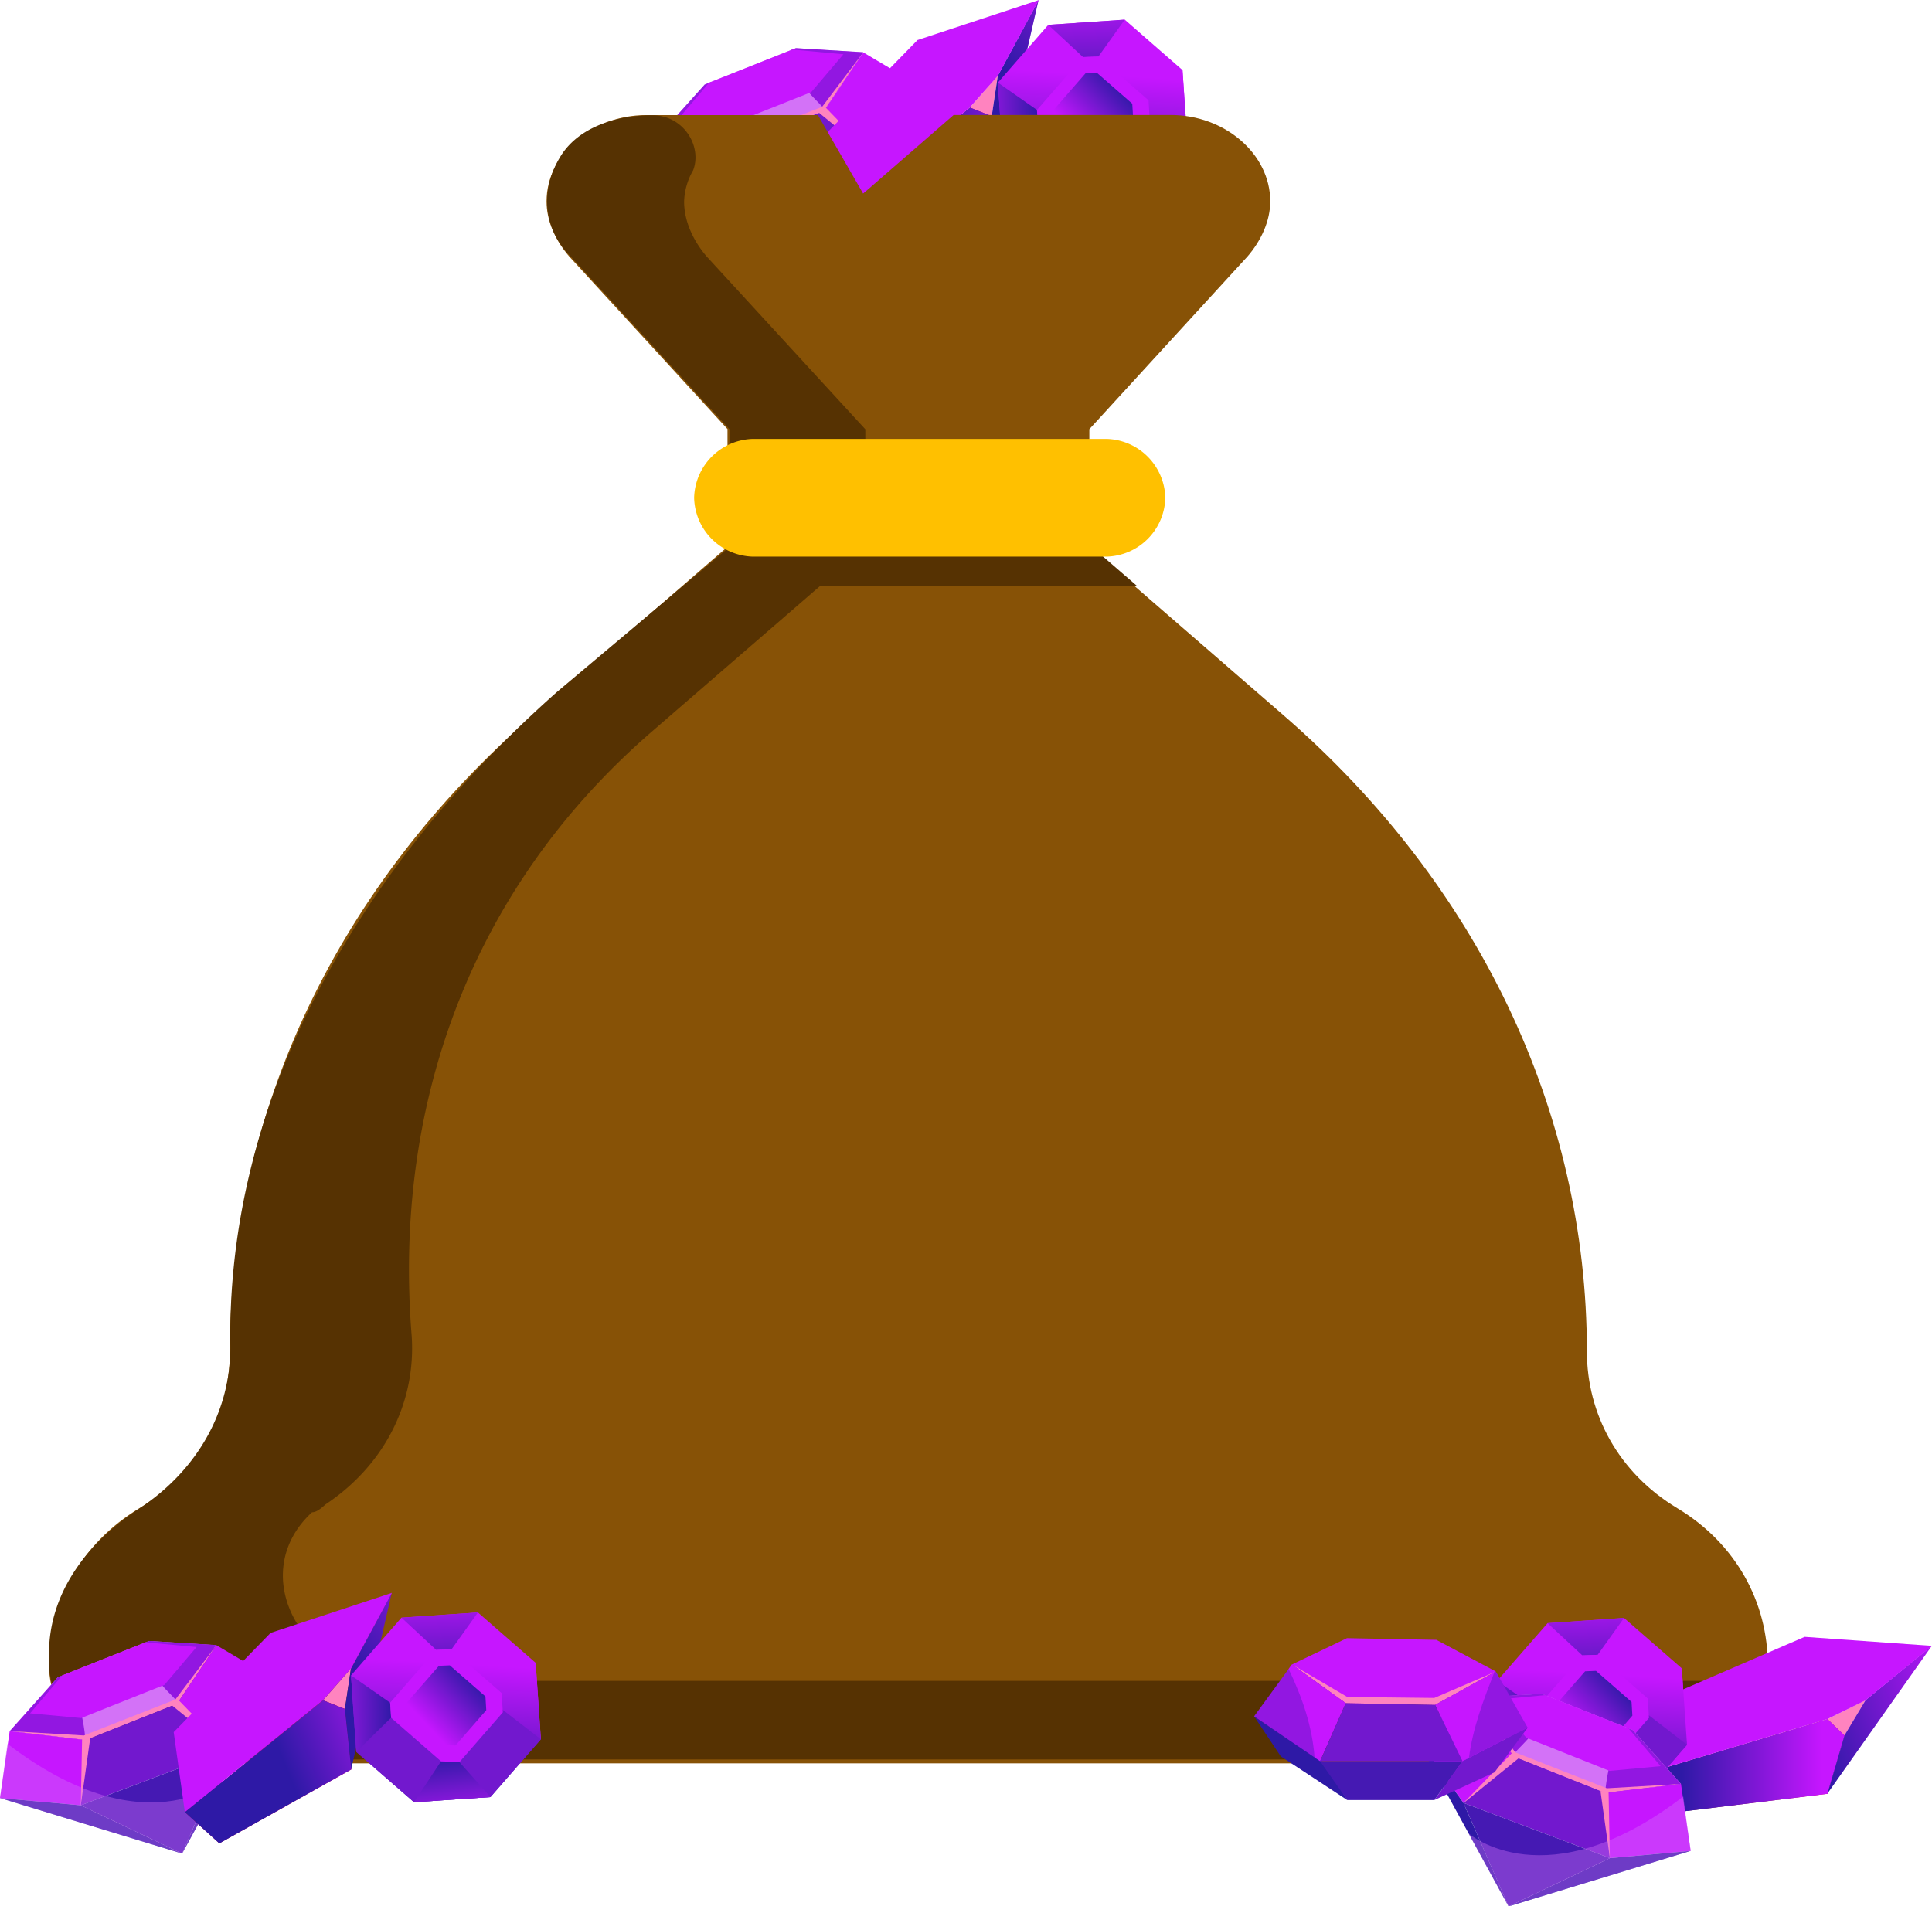 <svg xmlns="http://www.w3.org/2000/svg" xmlns:xlink="http://www.w3.org/1999/xlink" viewBox="0 0 572.73 565.28"><defs><style>.cls-1,.cls-8{fill:#d372f7;}.cls-2{fill:#9217e1;}.cls-3,.cls-9{fill:#ff83bf;}.cls-13,.cls-4{fill:#c616ff;}.cls-5{fill:#7218ce;}.cls-6{fill:#2e19a6;}.cls-7{fill:#4519b3;}.cls-8{opacity:0.39;}.cls-10,.cls-11,.cls-12,.cls-13,.cls-23,.cls-24,.cls-25,.cls-32,.cls-33,.cls-34,.cls-9{fill-rule:evenodd;}.cls-10{fill:url(#Áåçûìÿííûé_ãðàäèåíò_225);}.cls-11{fill:url(#Dégradé_sans_nom_14);}.cls-12{fill:url(#Dégradé_sans_nom_14-2);}.cls-14{fill:url(#Dégradé_sans_nom_14-3);}.cls-15{fill:url(#Dégradé_sans_nom_14-4);}.cls-16{fill:url(#Dégradé_sans_nom_14-5);}.cls-17{fill:url(#Dégradé_sans_nom_14-6);}.cls-18{fill:url(#Dégradé_sans_nom_14-7);}.cls-19{fill:url(#Dégradé_sans_nom_14-8);}.cls-20{fill:#875206;}.cls-21{fill:#563202;}.cls-22{fill:#ffc000;}.cls-23{fill:url(#Áåçûìÿííûé_ãðàäèåíò_225-2);}.cls-24{fill:url(#Dégradé_sans_nom_14-9);}.cls-25{fill:url(#Dégradé_sans_nom_14-10);}.cls-26{fill:url(#Dégradé_sans_nom_14-11);}.cls-27{fill:url(#Dégradé_sans_nom_14-12);}.cls-28{fill:url(#Dégradé_sans_nom_14-13);}.cls-29{fill:url(#Dégradé_sans_nom_14-14);}.cls-30{fill:url(#Dégradé_sans_nom_14-15);}.cls-31{fill:url(#Dégradé_sans_nom_14-16);}.cls-32{fill:url(#Áåçûìÿííûé_ãðàäèåíò_225-3);}.cls-33{fill:url(#Dégradé_sans_nom_14-17);}.cls-34{fill:url(#Dégradé_sans_nom_14-18);}.cls-35{fill:url(#Dégradé_sans_nom_14-19);}.cls-36{fill:url(#Dégradé_sans_nom_14-20);}.cls-37{fill:url(#Dégradé_sans_nom_14-21);}.cls-38{fill:url(#Dégradé_sans_nom_14-22);}.cls-39{fill:url(#Dégradé_sans_nom_14-23);}.cls-40{fill:url(#Dégradé_sans_nom_14-24);}</style><radialGradient id="Áåçûìÿííûé_ãðàäèåíò_225" cx="-4575.69" cy="1304.4" r="30.98" gradientTransform="matrix(-1.88, 0.77, 0.7, 1.7, -9233.38, 1359.59)" gradientUnits="userSpaceOnUse"><stop offset="0" stop-color="#f06"/><stop offset="1" stop-color="#590048"/></radialGradient><linearGradient id="Dégradé_sans_nom_14" x1="-6304.65" y1="985.26" x2="-6249.11" y2="985.26" gradientTransform="matrix(-0.93, 0.38, 0.38, 0.93, -5909.5, 1523.71)" gradientUnits="userSpaceOnUse"><stop offset="0.12" stop-color="#c616ff"/><stop offset="0.87" stop-color="#2e19a6"/></linearGradient><linearGradient id="Dégradé_sans_nom_14-2" x1="-6350.18" y1="959.01" x2="-6287.3" y2="981.56" xlink:href="#Dégradé_sans_nom_14"/><linearGradient id="Dégradé_sans_nom_14-3" x1="-247.73" y1="3242.18" x2="-230.26" y2="3242.18" gradientTransform="matrix(-0.66, 0.75, 0.75, 0.66, -2250.21, -1919.22)" xlink:href="#Dégradé_sans_nom_14"/><linearGradient id="Dégradé_sans_nom_14-4" x1="-242.85" y1="3206.02" x2="-197.77" y2="3241.24" gradientTransform="matrix(-0.66, 0.75, 0.75, 0.66, -2250.21, -1919.22)" xlink:href="#Dégradé_sans_nom_14"/><linearGradient id="Dégradé_sans_nom_14-5" x1="-5933.63" y1="-9.35" x2="-5935.25" y2="37.57" gradientTransform="matrix(-1, 0, 0, 1, -5612.09, 0)" xlink:href="#Dégradé_sans_nom_14"/><linearGradient id="Dégradé_sans_nom_14-6" x1="-5894.41" y1="36.1" x2="-5924.07" y2="35.56" gradientTransform="matrix(-1, 0, 0, 1, -5612.09, 0)" xlink:href="#Dégradé_sans_nom_14"/><linearGradient id="Dégradé_sans_nom_14-7" x1="-5939.59" y1="74.77" x2="-5935.82" y2="44.57" gradientTransform="matrix(-1, 0, 0, 1, -5612.09, 0)" xlink:href="#Dégradé_sans_nom_14"/><linearGradient id="Dégradé_sans_nom_14-8" x1="-5928.11" y1="41.3" x2="-5946.99" y2="23.51" gradientTransform="matrix(-1, 0, 0, 1, -5612.09, 0)" xlink:href="#Dégradé_sans_nom_14"/><radialGradient id="Áåçûìÿííûé_ãðàäèåíò_225-2" cx="-4504.08" cy="1053.13" r="30.98" gradientTransform="matrix(-2.04, 0, 0, 1.84, -8625.06, -1413.23)" xlink:href="#Áåçûìÿííûé_ãðàäèåíò_225"/><linearGradient id="Dégradé_sans_nom_14-9" x1="-6158.92" y1="523.55" x2="-6103.38" y2="523.55" gradientTransform="matrix(-1, 0, 0, 1, -5612.09, 0)" xlink:href="#Dégradé_sans_nom_14"/><linearGradient id="Dégradé_sans_nom_14-10" x1="-6204.45" y1="497.3" x2="-6141.57" y2="519.84" gradientTransform="matrix(-1, 0, 0, 1, -5612.09, 0)" xlink:href="#Dégradé_sans_nom_14"/><linearGradient id="Dégradé_sans_nom_14-11" x1="12.09" y1="3665.24" x2="29.56" y2="3665.24" gradientTransform="matrix(-0.66, 0.75, 0.75, 0.66, -2250.21, -1919.22)" xlink:href="#Dégradé_sans_nom_14"/><linearGradient id="Dégradé_sans_nom_14-12" x1="16.97" y1="3629.08" x2="62.05" y2="3664.3" gradientTransform="matrix(-0.66, 0.75, 0.75, 0.66, -2250.21, -1919.22)" xlink:href="#Dégradé_sans_nom_14"/><linearGradient id="Dégradé_sans_nom_14-13" x1="-6081.65" y1="464.56" x2="-6083.27" y2="511.48" gradientTransform="matrix(-1, 0, 0, 1, -5612.09, 0)" xlink:href="#Dégradé_sans_nom_14"/><linearGradient id="Dégradé_sans_nom_14-14" x1="-6042.42" y1="510.01" x2="-6072.08" y2="509.47" gradientTransform="matrix(-1, 0, 0, 1, -5612.09, 0)" xlink:href="#Dégradé_sans_nom_14"/><linearGradient id="Dégradé_sans_nom_14-15" x1="-6087.61" y1="548.68" x2="-6083.83" y2="518.48" gradientTransform="matrix(-1, 0, 0, 1, -5612.09, 0)" xlink:href="#Dégradé_sans_nom_14"/><linearGradient id="Dégradé_sans_nom_14-16" x1="-6076.12" y1="515.22" x2="-6095" y2="497.42" gradientTransform="matrix(-1, 0, 0, 1, -5612.09, 0)" xlink:href="#Dégradé_sans_nom_14"/><radialGradient id="Áåçûìÿííûé_ãðàäèåíò_225-3" cx="-4400.44" cy="1502.6" r="30.98" xlink:href="#Áåçûìÿííûé_ãðàäèåíò_225"/><linearGradient id="Dégradé_sans_nom_14-17" x1="-5948.01" y1="1349.45" x2="-5892.47" y2="1349.45" xlink:href="#Dégradé_sans_nom_14"/><linearGradient id="Dégradé_sans_nom_14-18" x1="-5993.54" y1="1323.2" x2="-5930.66" y2="1345.74" xlink:href="#Dégradé_sans_nom_14"/><linearGradient id="Dégradé_sans_nom_14-19" x1="234.2" y1="3408.15" x2="251.67" y2="3408.15" gradientTransform="matrix(-0.66, 0.75, 0.75, 0.66, -2250.21, -1919.22)" xlink:href="#Dégradé_sans_nom_14"/><linearGradient id="Dégradé_sans_nom_14-20" x1="239.08" y1="3371.98" x2="284.16" y2="3407.21" gradientTransform="matrix(-0.66, 0.75, 0.75, 0.66, -2250.21, -1919.22)" xlink:href="#Dégradé_sans_nom_14"/><linearGradient id="Dégradé_sans_nom_14-21" x1="-5741.88" y1="462.93" x2="-5743.5" y2="509.85" gradientTransform="matrix(-1, 0, 0, 1, -5612.09, 0)" xlink:href="#Dégradé_sans_nom_14"/><linearGradient id="Dégradé_sans_nom_14-22" x1="-5702.66" y1="508.39" x2="-5732.32" y2="507.85" gradientTransform="matrix(-1, 0, 0, 1, -5612.09, 0)" xlink:href="#Dégradé_sans_nom_14"/><linearGradient id="Dégradé_sans_nom_14-23" x1="-5747.84" y1="547.06" x2="-5744.07" y2="516.86" gradientTransform="matrix(-1, 0, 0, 1, -5612.09, 0)" xlink:href="#Dégradé_sans_nom_14"/><linearGradient id="Dégradé_sans_nom_14-24" x1="-5736.36" y1="513.59" x2="-5755.23" y2="495.79" gradientTransform="matrix(-1, 0, 0, 1, -5612.09, 0)" xlink:href="#Dégradé_sans_nom_14"/></defs><g id="Calque_2" data-name="Calque 2"><g id="Calque_1-2" data-name="Calque 1"><polygon class="cls-1" points="244.23 32.9 217.18 43.67 194.62 41.02 208.89 25.06 235.94 14.29 255.91 15.54 244.23 32.9"/><path class="cls-2" d="M215.65,35c0-.06,0-.1,0-.17s-.14-.16-.17-.28c-1.36-3.72-3.78-6.76-4.63-10.23l-1.94.78L194.62,41l22.47,2.64A57.21,57.21,0,0,0,215.65,35Z"/><path class="cls-2" d="M235.94,14.29l-1.53.6c1.58,3.47,3.17,6.88,3.67,10.7a4.38,4.38,0,0,1,.58.41c1.69,2.35,4,4.31,5.84,6.5l11.41-17Z"/><polygon class="cls-3" points="244.23 32.9 217.18 43.67 194.62 41.02 216.6 42.32 243.71 31.68 255.91 15.54 244.23 32.9"/><polygon class="cls-4" points="240.49 27.32 215.81 37.15 200.66 35.76 210.19 24.52 234.87 14.7 250.02 16.1 240.49 27.32"/><polygon class="cls-4" points="194.62 41.02 191.75 60.87 215.71 63.02 217.18 43.67 194.62 41.02"/><polygon class="cls-4" points="244.23 32.9 259.11 46.64 273.76 26.13 255.91 15.54 244.23 32.9"/><polygon class="cls-5" points="217.18 43.67 215.71 63.02 259.11 46.64 244.23 32.9 217.18 43.67"/><polygon class="cls-3" points="216.1 43.24 215.71 63.02 218.49 43.15 216.1 43.24"/><polygon class="cls-3" points="244.5 31.62 259.17 46.77 242.55 33.25 244.5 31.62"/><polygon class="cls-6" points="191.75 60.87 245.73 77.33 215.71 63.02 191.75 60.87"/><polygon class="cls-7" points="215.71 63.02 245.73 77.33 259.11 46.64 215.71 63.02"/><polygon class="cls-6" points="273.76 26.13 245.73 77.33 259.11 46.64 273.76 26.13"/><path class="cls-8" d="M193.93,44.76l-2.18,16.11,54,16.46L257.58,55.7S234.53,76,193.93,44.76Z"/><polygon class="cls-9" points="295.8 22.41 287.48 31.92 294 34.51 295.8 22.41"/><polygon class="cls-10" points="295.92 52.36 294.05 34.48 287.53 31.89 246.56 65.05 256.77 74.3 295.92 52.36"/><polygon class="cls-11" points="295.92 52.36 294.05 34.48 287.53 31.89 246.56 65.05 256.77 74.3 295.92 52.36"/><polygon class="cls-12" points="307.89 0 295.8 22.41 294 34.42 295.87 52.3 307.89 0"/><polygon class="cls-13" points="307.93 0.03 271.98 11.89 243.24 41.32 246.54 65.02 287.51 31.86 295.85 22.43 307.93 0.03"/><polygon class="cls-14" points="352.09 43.44 340.82 35.48 340.48 29.74 350.54 20.78 352.09 43.44"/><polygon class="cls-15" points="333.42 5.84 350.54 20.78 352.09 43.44 337.15 60.57 314.49 62.11 297.35 47.18 295.81 24.5 310.76 7.38 333.42 5.84"/><polygon class="cls-5" points="352.09 43.44 337.15 60.57 314.49 62.11 297.35 47.18 307.69 37.08 333.52 29.09 352.09 43.44"/><polygon class="cls-16" points="325.61 16.78 321.06 16.94 310.76 7.38 333.42 5.84 325.61 16.78"/><polygon class="cls-17" points="307.69 37.08 297.35 47.18 295.81 24.5 307.4 32.61 307.69 37.08"/><polygon class="cls-18" points="337.15 60.57 314.49 62.11 322.49 49.99 327.95 50.23 337.15 60.57"/><polygon class="cls-4" points="325.61 16.78 340.48 29.74 340.82 35.48 327.95 50.23 322.49 49.99 307.69 37.08 307.4 32.61 321.06 16.94 325.61 16.78"/><polygon class="cls-19" points="325.1 21.54 335.65 30.75 335.9 34.82 326.76 45.29 322.89 45.13 312.36 35.95 312.17 32.79 321.87 21.66 325.1 21.54"/><path class="cls-20" d="M14.53,493.77h0c0,16.29,14.75,29.09,33.52,29.09H490.53c18.78,0,33.53-12.8,33.53-29.09h0c0-18.62-9.39-36.07-26.82-46.55s-26.82-27.92-26.82-46.54h0c0-71-32.18-138.47-89.84-188.51l-57.65-50v-34.9L369.86,76c4-4.66,6.7-10.48,6.7-16.3,0-14-13.41-25.6-29.5-25.6H282.7L255.88,57.41,242.47,34.13H191.52c-16.09,0-29.5,11.64-29.5,25.6,0,5.82,2.68,11.64,6.71,16.3l46.93,51.2v34.91l-57.66,50c-57.66,50-89.84,117.53-89.84,188.51,0,18.62-9.39,36.07-26.82,46.55S14.53,475.15,14.53,493.77Z"/><path class="cls-21" d="M14.53,490.28v2.33c0,16.29,14.79,29.09,33.61,29.09H491.79c16.13,0,29.58-10.48,32.27-23.28H120.73c-30.92,0-48.39-31.41-28.23-50,1.35,0,2.69-1.16,4-2.33,17.47-11.63,26.88-30.25,25.54-50-5.38-66.33,16.13-131.5,71.25-179.2l49.75-43.06h94.11l-13.45-11.64H256.52v-34.9l-47-51.2c-4-4.66-6.72-10.48-6.72-16.3a19.61,19.61,0,0,1,2.68-9.3c2.69-7-2.69-16.3-12.1-16.3-10.75,0-21.51,3.5-26.88,11.64-6.73,10.47-5.38,22.11,2.68,30.26l47.06,51.2v34.9L165.1,205.19C106,257.55,67,326.21,68.3,399.52c0,18.61-9.41,36.07-26.88,47.71C25.28,457.7,14.53,472.83,14.53,490.28Z"/><path class="cls-22" d="M328,165.06H223.22a17.89,17.89,0,0,1-17.45-17.45h0a17.9,17.9,0,0,1,17.45-17.46H328a17.9,17.9,0,0,1,17.45,17.46h0A17.89,17.89,0,0,1,328,165.06Z"/><polygon class="cls-9" points="553.03 504.13 541.71 509.77 546.77 514.64 553.03 504.13"/><polygon class="cls-23" points="541.77 531.89 546.82 514.64 541.77 509.76 491.28 524.89 497.22 537.33 541.77 531.89"/><polygon class="cls-24" points="541.77 531.89 546.82 514.64 541.77 509.76 491.28 524.89 497.22 537.33 541.77 531.89"/><polygon class="cls-25" points="572.71 487.98 553.03 504.13 546.79 514.56 541.74 531.81 572.71 487.98"/><polygon class="cls-13" points="572.74 488.03 534.98 485.36 497.22 501.68 491.28 524.86 541.76 509.73 553.05 504.17 572.74 488.03"/><polygon class="cls-26" points="500.11 517.36 488.83 509.39 488.49 503.65 498.55 494.69 500.11 517.36"/><polygon class="cls-27" points="481.43 479.75 498.55 494.69 500.11 517.36 485.17 534.49 462.5 536.02 445.37 521.09 443.82 498.42 458.77 481.3 481.43 479.75"/><polygon class="cls-5" points="500.11 517.36 485.17 534.49 462.5 536.02 445.37 521.09 455.7 510.99 481.54 503.01 500.11 517.36"/><polygon class="cls-28" points="473.62 490.69 469.08 490.86 458.77 481.3 481.43 479.75 473.62 490.69"/><polygon class="cls-29" points="455.7 510.99 445.37 521.09 443.82 498.42 455.41 506.52 455.7 510.99"/><polygon class="cls-30" points="485.17 534.49 462.5 536.02 470.51 523.9 475.97 524.14 485.17 534.49"/><polygon class="cls-4" points="473.62 490.69 488.49 503.65 488.83 509.39 475.97 524.14 470.51 523.9 455.7 510.99 455.41 506.52 469.08 490.86 473.62 490.69"/><polygon class="cls-31" points="473.11 495.45 483.66 504.66 483.91 508.73 474.77 519.21 470.9 519.04 460.37 509.86 460.19 506.7 469.89 495.58 473.11 495.45"/><polygon class="cls-1" points="448.71 520.85 475.76 531.62 498.32 528.97 484.05 513.01 457 502.24 437.04 503.49 448.71 520.85"/><path class="cls-2" d="M477.29,522.91c0-.06,0-.1,0-.17s.14-.16.17-.28c1.36-3.73,3.78-6.76,4.63-10.23l1.94.78,14.27,16-22.47,2.64A57.21,57.21,0,0,1,477.29,522.91Z"/><path class="cls-2" d="M457,502.24l1.53.6c-1.58,3.47-3.17,6.87-3.67,10.7a4.38,4.38,0,0,0-.58.41c-1.69,2.35-4,4.31-5.84,6.5l-11.4-17Z"/><polygon class="cls-3" points="448.71 520.85 475.76 531.62 498.32 528.97 476.34 530.26 449.23 519.63 437.04 503.49 448.71 520.85"/><polygon class="cls-4" points="452.45 515.26 477.13 525.1 492.28 523.7 482.75 512.47 458.07 502.65 442.92 504.05 452.45 515.26"/><polygon class="cls-4" points="498.32 528.97 501.19 548.82 477.24 550.97 475.76 531.62 498.32 528.97"/><polygon class="cls-4" points="448.71 520.85 433.83 534.59 419.18 514.08 437.04 503.49 448.71 520.85"/><polygon class="cls-5" points="475.76 531.62 477.24 550.97 433.83 534.59 448.71 520.85 475.76 531.62"/><polygon class="cls-3" points="476.85 531.18 477.24 550.97 474.45 531.09 476.85 531.18"/><polygon class="cls-3" points="448.44 519.57 433.77 534.71 450.39 521.2 448.44 519.57"/><polygon class="cls-6" points="501.19 548.82 447.21 565.28 477.24 550.97 501.19 548.82"/><polygon class="cls-7" points="477.24 550.97 447.21 565.28 433.83 534.59 477.24 550.97"/><polygon class="cls-6" points="419.18 514.08 447.21 565.28 433.83 534.59 419.18 514.08"/><path class="cls-8" d="M499,532.71l2.18,16.11-54,16.46-11.84-21.64S458.41,563.91,499,532.71Z"/><polygon class="cls-5" points="425.19 533.76 433.54 522.22 452.93 512.21 443.05 525.52 425.19 533.76"/><polygon class="cls-6" points="399.4 533.76 392.72 522.77 371.77 508.93 379.67 520.79 399.4 533.76"/><polygon class="cls-7" points="425.19 533.76 433.54 522.22 391.33 522.22 399.4 533.76 425.19 533.76"/><polygon class="cls-4" points="398.93 505.04 425.45 505.54 443.43 495.64 425.8 486.25 399.3 485.75 382.99 493.56 398.93 505.04"/><polygon class="cls-3" points="398.93 505.04 425.45 505.54 443.43 495.64 425.19 503.48 399.4 503.19 382.99 493.56 398.93 505.04"/><polygon class="cls-2" points="443.43 495.64 452.86 512.28 433.54 522.22 425.45 505.54 443.43 495.64"/><path class="cls-4" d="M443,495.85c-3.34,8.48-6.39,16.59-7.54,25.37l-1.94,1-8.09-16.68Z"/><polygon class="cls-2" points="398.93 505.04 391.33 522.22 371.77 508.93 382.99 493.56 398.93 505.04"/><path class="cls-4" d="M382,494.89l1-1.33L398.93,505l-7.6,17.18-1.63-1.1C389,512,386.14,503.48,382,494.89Z"/><polygon class="cls-5" points="425.45 505.54 433.54 522.22 391.33 522.22 398.93 505.04 425.45 505.54"/><polygon class="cls-1" points="52.48 505.19 25.43 515.96 2.87 513.31 17.14 497.34 44.19 486.58 64.15 487.83 52.48 505.19"/><path class="cls-2" d="M23.9,507.25c0-.07,0-.11,0-.17s-.13-.16-.16-.28c-1.36-3.73-3.78-6.76-4.63-10.23l-1.94.77-14.27,16L25.34,516A57.21,57.21,0,0,0,23.9,507.25Z"/><path class="cls-2" d="M44.19,486.58l-1.53.6c1.57,3.46,3.17,6.87,3.67,10.7a4.38,4.38,0,0,1,.58.41c1.69,2.35,4,4.31,5.84,6.5l11.4-17Z"/><polygon class="cls-3" points="52.48 505.19 25.43 515.96 2.87 513.31 24.85 514.6 51.96 503.96 64.15 487.83 52.48 505.19"/><polygon class="cls-4" points="48.74 499.6 24.06 509.44 8.91 508.04 18.44 496.81 43.12 486.99 58.27 488.38 48.74 499.6"/><polygon class="cls-4" points="2.87 513.31 0 533.16 23.95 535.31 25.43 515.96 2.87 513.31"/><polygon class="cls-4" points="52.48 505.19 67.36 518.93 82.01 498.41 64.15 487.83 52.48 505.19"/><polygon class="cls-5" points="25.43 515.96 23.95 535.31 67.36 518.93 52.48 505.19 25.43 515.96"/><polygon class="cls-3" points="24.34 515.52 23.95 535.31 26.74 515.43 24.34 515.52"/><polygon class="cls-3" points="52.74 503.91 67.42 519.05 50.8 505.54 52.74 503.91"/><polygon class="cls-6" points="0 533.16 53.98 549.62 23.95 535.31 0 533.16"/><polygon class="cls-7" points="23.95 535.31 53.98 549.62 67.36 518.93 23.95 535.31"/><polygon class="cls-6" points="82.01 498.41 53.98 549.62 67.36 518.93 82.01 498.41"/><path class="cls-8" d="M2.18,517.05,0,533.16l54,16.46L65.82,528S42.78,548.24,2.18,517.05Z"/><polygon class="cls-9" points="104.05 494.69 95.73 504.2 102.25 506.79 104.05 494.69"/><polygon class="cls-32" points="104.17 524.65 102.3 506.77 95.78 504.18 54.8 537.33 65.02 546.59 104.17 524.65"/><polygon class="cls-33" points="104.17 524.65 102.3 506.77 95.78 504.18 54.8 537.33 65.02 546.59 104.17 524.65"/><polygon class="cls-34" points="116.13 472.29 104.05 494.69 102.24 506.71 104.11 524.59 116.13 472.29"/><polygon class="cls-13" points="116.18 472.32 80.23 484.18 51.49 513.61 54.79 537.3 95.76 504.15 104.09 494.72 116.18 472.32"/><polygon class="cls-35" points="160.34 515.73 149.06 507.76 148.72 502.03 158.79 493.06 160.34 515.73"/><polygon class="cls-36" points="141.67 478.12 158.79 493.06 160.34 515.73 145.4 532.86 122.73 534.39 105.6 519.46 104.06 496.79 119.01 479.67 141.67 478.12"/><polygon class="cls-5" points="160.34 515.73 145.4 532.86 122.73 534.39 105.6 519.46 115.94 509.36 141.77 501.38 160.34 515.73"/><polygon class="cls-37" points="133.85 489.06 129.31 489.23 119.01 479.67 141.67 478.12 133.85 489.06"/><polygon class="cls-38" points="115.94 509.36 105.6 519.46 104.06 496.79 115.65 504.89 115.94 509.36"/><polygon class="cls-39" points="145.4 532.86 122.73 534.39 130.74 522.27 136.2 522.51 145.4 532.86"/><polygon class="cls-4" points="133.85 489.06 148.72 502.03 149.06 507.76 136.2 522.51 130.74 522.27 115.94 509.36 115.65 504.89 129.31 489.23 133.85 489.06"/><polygon class="cls-40" points="133.34 493.82 143.9 503.03 144.15 507.1 135.01 517.58 131.14 517.41 120.61 508.23 120.42 505.07 130.12 493.95 133.34 493.82"/></g></g></svg>
